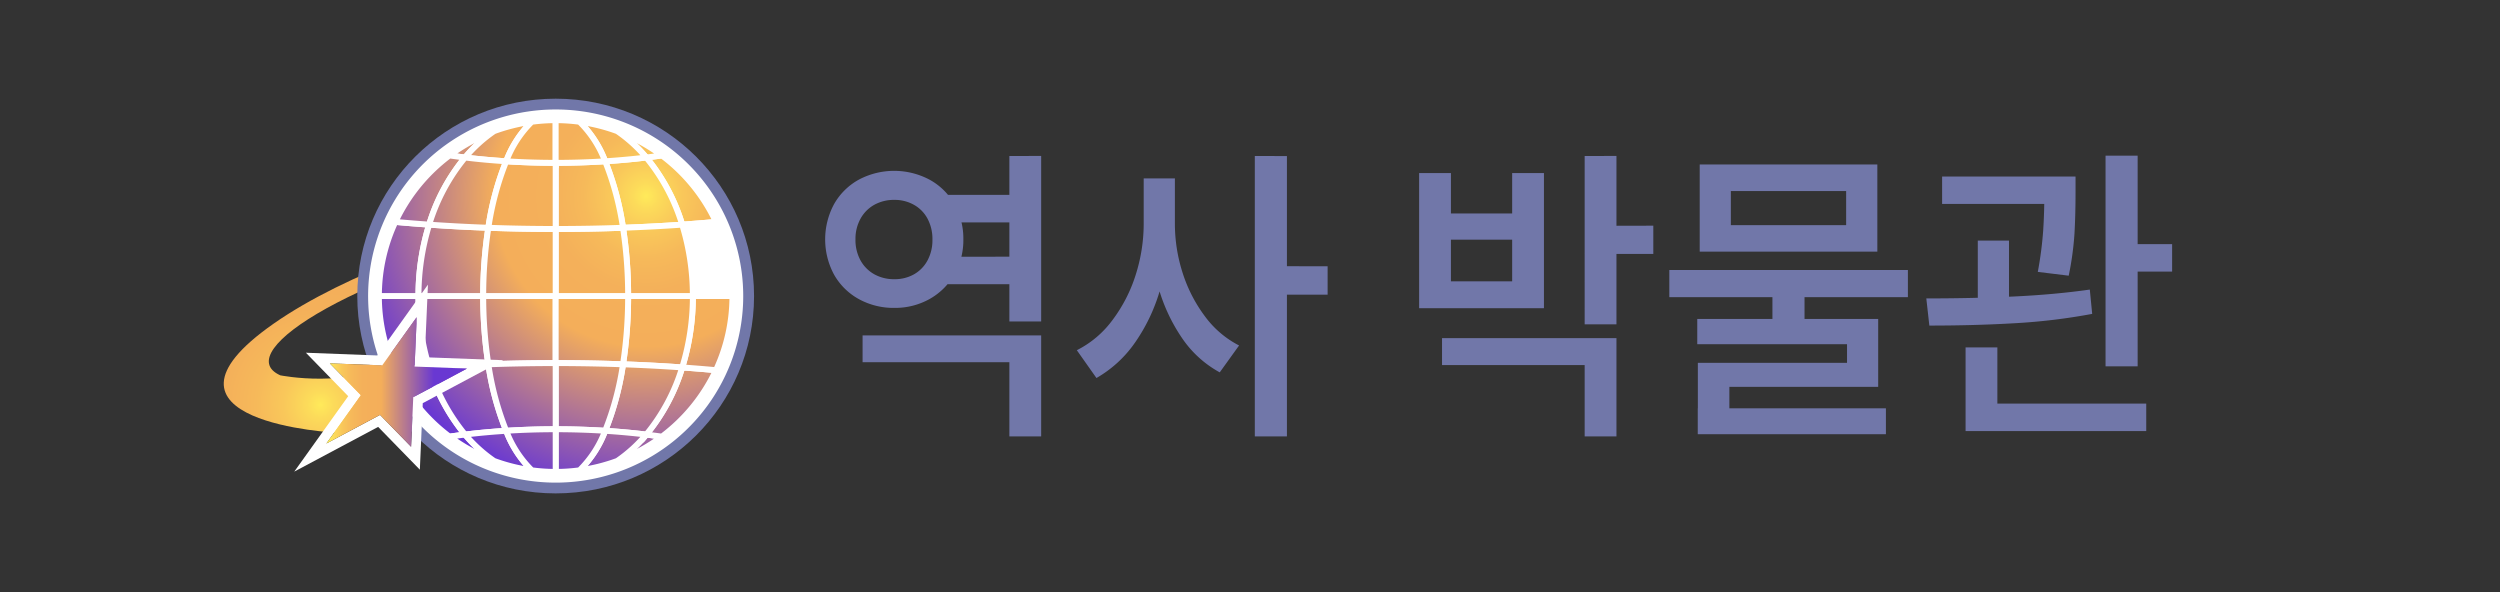 <svg xmlns="http://www.w3.org/2000/svg" xmlns:xlink="http://www.w3.org/1999/xlink" viewBox="0 0 190 45"><rect x="0" y="0" width="190" height="45" fill="#333333" stroke="none"/><defs><style>.cls-1{fill:url(#radial-gradient);}.cls-2{fill:#7177a9;}.cls-3{fill:#fff;}.cls-10,.cls-11,.cls-12,.cls-13,.cls-14,.cls-15,.cls-16,.cls-17,.cls-18,.cls-19,.cls-20,.cls-21,.cls-22,.cls-23,.cls-24,.cls-25,.cls-26,.cls-27,.cls-28,.cls-29,.cls-30,.cls-31,.cls-32,.cls-33,.cls-34,.cls-35,.cls-36,.cls-37,.cls-38,.cls-39,.cls-4,.cls-40,.cls-41,.cls-42,.cls-43,.cls-44,.cls-45,.cls-46,.cls-5,.cls-6,.cls-7,.cls-8,.cls-9{stroke:#fff;stroke-width:1.172px;}.cls-4{fill:url(#radial-gradient-2);}.cls-5{fill:url(#radial-gradient-3);}.cls-6{fill:url(#radial-gradient-4);}.cls-7{fill:url(#radial-gradient-5);}.cls-8{fill:url(#radial-gradient-6);}.cls-9{fill:url(#radial-gradient-7);}.cls-10{fill:url(#radial-gradient-8);}.cls-11{fill:url(#radial-gradient-9);}.cls-12{fill:url(#radial-gradient-10);}.cls-13{fill:url(#radial-gradient-11);}.cls-14{fill:url(#radial-gradient-13);}.cls-15{fill:url(#radial-gradient-14);}.cls-16{fill:url(#radial-gradient-15);}.cls-17{fill:url(#radial-gradient-16);}.cls-18{fill:url(#radial-gradient-17);}.cls-19{fill:url(#radial-gradient-18);}.cls-20{fill:url(#radial-gradient-19);}.cls-21{fill:url(#radial-gradient-20);}.cls-22{fill:url(#radial-gradient-21);}.cls-23{fill:url(#radial-gradient-22);}.cls-24{fill:url(#radial-gradient-23);}.cls-25{fill:url(#radial-gradient-24);}.cls-26{fill:url(#radial-gradient-25);}.cls-27{fill:url(#radial-gradient-26);}.cls-28{fill:url(#radial-gradient-27);}.cls-29{fill:url(#radial-gradient-28);}.cls-30{fill:url(#radial-gradient-29);}.cls-31{fill:url(#radial-gradient-30);}.cls-32{fill:url(#radial-gradient-31);}.cls-33{fill:url(#radial-gradient-32);}.cls-34{fill:url(#radial-gradient-33);}.cls-35{fill:url(#radial-gradient-34);}.cls-36{fill:url(#radial-gradient-35);}.cls-37{fill:url(#radial-gradient-36);}.cls-38{fill:url(#radial-gradient-37);}.cls-39{fill:url(#radial-gradient-38);}.cls-40{fill:url(#radial-gradient-39);}.cls-41{fill:url(#radial-gradient-40);}.cls-42{fill:url(#radial-gradient-41);}.cls-43{fill:url(#radial-gradient-42);}.cls-44{fill:url(#radial-gradient-43);}.cls-45{fill:url(#radial-gradient-44);}.cls-46{fill:url(#radial-gradient-45);}.cls-47{fill:url(#linear-gradient);}.cls-48{fill:none;}</style><radialGradient id="radial-gradient" cx="19.024" cy="60.453" r="61.239" gradientTransform="translate(0.017 0.113)" gradientUnits="userSpaceOnUse"><stop offset="0" stop-color="#ffea5a"/><stop offset="0.043" stop-color="#fcdb5a"/><stop offset="0.12" stop-color="#f9c75a"/><stop offset="0.207" stop-color="#f6b95a"/><stop offset="0.313" stop-color="#f4b05a"/><stop offset="0.494" stop-color="#f4ae5a"/><stop offset="1" stop-color="#6938d2"/></radialGradient><radialGradient id="radial-gradient-2" cx="83.141" cy="19.165" r="60.366" xlink:href="#radial-gradient"/><radialGradient id="radial-gradient-3" cx="83.141" cy="19.165" r="60.368" xlink:href="#radial-gradient"/><radialGradient id="radial-gradient-4" cx="83.142" cy="19.162" r="60.368" xlink:href="#radial-gradient"/><radialGradient id="radial-gradient-5" cx="83.143" cy="19.165" r="60.37" xlink:href="#radial-gradient"/><radialGradient id="radial-gradient-6" cx="83.141" cy="19.165" r="60.367" xlink:href="#radial-gradient"/><radialGradient id="radial-gradient-7" cx="83.142" cy="19.164" r="60.369" xlink:href="#radial-gradient"/><radialGradient id="radial-gradient-8" cx="83.141" cy="19.164" r="60.368" xlink:href="#radial-gradient"/><radialGradient id="radial-gradient-9" cx="83.142" cy="19.162" r="60.372" xlink:href="#radial-gradient"/><radialGradient id="radial-gradient-10" cx="83.141" cy="19.165" r="60.366" xlink:href="#radial-gradient"/><radialGradient id="radial-gradient-11" cx="83.141" cy="19.165" r="60.367" xlink:href="#radial-gradient"/><radialGradient id="radial-gradient-13" cx="83.142" cy="19.162" r="60.36" xlink:href="#radial-gradient"/><radialGradient id="radial-gradient-14" cx="83.141" cy="19.162" r="60.359" xlink:href="#radial-gradient"/><radialGradient id="radial-gradient-15" cx="83.141" cy="19.162" r="60.365" xlink:href="#radial-gradient"/><radialGradient id="radial-gradient-16" cx="83.141" cy="19.201" r="60.326" xlink:href="#radial-gradient"/><radialGradient id="radial-gradient-17" cx="83.141" cy="19.2" r="60.333" xlink:href="#radial-gradient"/><radialGradient id="radial-gradient-18" cx="83.141" cy="19.164" r="60.368" xlink:href="#radial-gradient"/><radialGradient id="radial-gradient-19" cx="83.142" cy="19.167" r="60.366" xlink:href="#radial-gradient"/><radialGradient id="radial-gradient-20" cx="83.141" cy="19.164" r="60.369" xlink:href="#radial-gradient"/><radialGradient id="radial-gradient-21" cx="83.141" cy="19.163" r="60.366" xlink:href="#radial-gradient"/><radialGradient id="radial-gradient-22" cx="83.142" cy="19.164" r="60.371" xlink:href="#radial-gradient"/><radialGradient id="radial-gradient-23" cx="83.141" cy="19.164" r="60.367" xlink:href="#radial-gradient"/><radialGradient id="radial-gradient-24" cx="83.142" cy="19.164" r="60.37" xlink:href="#radial-gradient"/><radialGradient id="radial-gradient-25" cx="83.142" cy="19.167" r="60.365" xlink:href="#radial-gradient"/><radialGradient id="radial-gradient-26" cx="83.142" cy="19.163" r="60.36" xlink:href="#radial-gradient"/><radialGradient id="radial-gradient-27" cx="83.143" cy="19.172" r="60.36" xlink:href="#radial-gradient"/><radialGradient id="radial-gradient-28" cx="83.141" cy="19.164" r="60.369" xlink:href="#radial-gradient"/><radialGradient id="radial-gradient-29" cx="83.142" cy="19.17" r="60.36" xlink:href="#radial-gradient"/><radialGradient id="radial-gradient-30" cx="83.142" cy="19.172" r="60.383" xlink:href="#radial-gradient"/><radialGradient id="radial-gradient-31" cx="83.14" cy="19.172" r="60.384" xlink:href="#radial-gradient"/><radialGradient id="radial-gradient-32" cx="83.142" cy="19.063" r="60.467" xlink:href="#radial-gradient"/><radialGradient id="radial-gradient-33" cx="83.14" cy="19.135" r="60.398" xlink:href="#radial-gradient"/><radialGradient id="radial-gradient-34" cx="83.141" cy="19.162" r="60.372" xlink:href="#radial-gradient"/><radialGradient id="radial-gradient-35" cx="83.14" cy="19.162" r="60.374" xlink:href="#radial-gradient"/><radialGradient id="radial-gradient-36" cx="83.14" cy="19.164" r="60.366" xlink:href="#radial-gradient"/><radialGradient id="radial-gradient-37" cx="83.142" cy="19.163" r="60.37" xlink:href="#radial-gradient"/><radialGradient id="radial-gradient-38" cx="83.141" cy="19.164" r="60.367" xlink:href="#radial-gradient"/><radialGradient id="radial-gradient-39" cx="83.142" cy="19.163" r="60.373" xlink:href="#radial-gradient"/><radialGradient id="radial-gradient-40" cx="83.142" cy="19.162" r="60.368" xlink:href="#radial-gradient"/><radialGradient id="radial-gradient-41" cx="83.143" cy="19.163" r="60.37" xlink:href="#radial-gradient"/><radialGradient id="radial-gradient-42" cx="83.142" cy="19.162" r="60.368" xlink:href="#radial-gradient"/><radialGradient id="radial-gradient-43" cx="83.143" cy="19.163" r="60.372" xlink:href="#radial-gradient"/><radialGradient id="radial-gradient-44" cx="83.142" cy="19.164" r="60.368" xlink:href="#radial-gradient"/><radialGradient id="radial-gradient-45" cx="83.142" cy="19.164" r="60.366" xlink:href="#radial-gradient"/><linearGradient id="linear-gradient" x1="20.888" y1="56.049" x2="41.394" y2="56.049" gradientTransform="matrix(1, 0, 0, 1, 0, 0)" xlink:href="#radial-gradient"/><symbol id="World" data-name="World" viewBox="0 0 104.416 78.12"><path class="cls-1" d="M33.962,51.763,22.329,66.118S-18.1,64.14,9.849,44.507,104.641,10.416,100.8,27.06c0,0,2.248-10.183-34-2-39.691,8.962-66,25-55.671,29.691C11.129,54.751,24.786,57.525,33.962,51.763Z"/><circle class="cls-2" cx="65.355" cy="39.06" r="39.06"/><path class="cls-3" d="M102.282,39.06A36.927,36.927,0,1,1,65.355,2.135,36.926,36.926,0,0,1,102.282,39.06Z"/><path class="cls-4" d="M38.346,39.06h-7.8a34.673,34.673,0,0,0,3.238,14.674q3.26-.3,6.658-.542A47.693,47.693,0,0,1,38.346,39.06Z"/><path class="cls-5" d="M40.444,53.192q-3.4.24-6.658.542A34.953,34.953,0,0,0,44.447,66.888q1.514-.222,3.069-.41A38.341,38.341,0,0,1,40.444,53.192Z"/><path class="cls-6" d="M53.22,6.43a34.671,34.671,0,0,0-8.774,4.8q1.515.221,3.07.41A28.267,28.267,0,0,1,53.22,6.43Z"/><path class="cls-7" d="M47.516,66.478q-1.554.189-3.069.41a34.7,34.7,0,0,0,8.773,4.8A28.355,28.355,0,0,1,47.516,66.478Z"/><path class="cls-8" d="M40.444,24.928q-3.4-.242-6.658-.542A34.677,34.677,0,0,0,30.548,39.06h7.8A47.7,47.7,0,0,1,40.444,24.928Z"/><path class="cls-9" d="M47.516,11.643q-1.554-.189-3.07-.41a34.947,34.947,0,0,0-10.66,13.153q3.258.3,6.658.542A38.336,38.336,0,0,1,47.516,11.643Z"/><path class="cls-10" d="M90.267,24.928c2.263-.161,4.486-.341,6.657-.542A34.945,34.945,0,0,0,86.265,11.233q-1.515.221-3.071.41A38.338,38.338,0,0,1,90.267,24.928Z"/><path class="cls-11" d="M77.491,71.691a34.719,34.719,0,0,0,8.774-4.8q-1.515-.222-3.071-.41A28.3,28.3,0,0,1,77.491,71.691Z"/><path class="cls-12" d="M83.194,66.478q1.555.189,3.071.41A34.948,34.948,0,0,0,96.924,53.734c-2.171-.2-4.394-.382-6.657-.542A38.343,38.343,0,0,1,83.194,66.478Z"/><path class="cls-13" d="M92.364,39.06a47.725,47.725,0,0,1-2.1,14.132c2.263.16,4.486.341,6.657.542a34.658,34.658,0,0,0,3.238-14.674Z"/><path class="cls-13" d="M92.364,39.06h7.8a34.662,34.662,0,0,0-3.238-14.674c-2.171.2-4.394.381-6.657.542A47.73,47.73,0,0,1,92.364,39.06Z"/><path class="cls-14" d="M83.194,11.643q1.555-.189,3.071-.41a34.688,34.688,0,0,0-8.774-4.8A28.209,28.209,0,0,1,83.194,11.643Z"/><path class="cls-15" d="M70.052,4.57a34.6,34.6,0,0,1,7.439,1.86"/><path class="cls-16" d="M53.22,6.43a34.507,34.507,0,0,1,7.439-1.86"/><path class="cls-17" d="M77.491,71.691a34.593,34.593,0,0,1-7.439,1.859"/><path class="cls-18" d="M60.659,73.55a34.564,34.564,0,0,1-7.439-1.859"/><path class="cls-19" d="M51.09,39.06H38.346a47.693,47.693,0,0,0,2.1,14.132c3.772-.268,7.664-.476,11.654-.619A88.458,88.458,0,0,1,51.09,39.06Z"/><path class="cls-20" d="M40.444,53.192a38.341,38.341,0,0,0,7.072,13.286c2.619-.321,5.323-.57,8.1-.747A57.721,57.721,0,0,1,52.1,52.573C48.108,52.716,44.216,52.924,40.444,53.192Z"/><path class="cls-21" d="M78.612,52.573c3.991.143,7.883.351,11.655.619a47.725,47.725,0,0,0,2.1-14.132H79.62A88.331,88.331,0,0,1,78.612,52.573Z"/><path class="cls-22" d="M47.516,11.643c2.619.32,5.323.57,8.1.746A21.676,21.676,0,0,1,60.659,4.57,34.507,34.507,0,0,0,53.22,6.43,28.267,28.267,0,0,0,47.516,11.643Z"/><path class="cls-23" d="M90.267,24.928a38.338,38.338,0,0,0-7.073-13.285q-3.928.48-8.095.746a57.749,57.749,0,0,1,3.513,13.159C82.6,25.4,86.5,25.2,90.267,24.928Z"/><path class="cls-24" d="M52.1,25.548c-3.99-.144-7.882-.352-11.654-.62a47.7,47.7,0,0,0-2.1,14.132H51.09A88.445,88.445,0,0,1,52.1,25.548Z"/><path class="cls-25" d="M55.612,12.389c-2.773-.176-5.477-.426-8.1-.746a38.336,38.336,0,0,0-7.072,13.285c3.772.268,7.664.476,11.654.62A57.8,57.8,0,0,1,55.612,12.389Z"/><path class="cls-26" d="M75.1,65.731q4.159.266,8.095.747a38.343,38.343,0,0,0,7.073-13.286c-3.772-.268-7.664-.476-11.655-.619A57.726,57.726,0,0,1,75.1,65.731Z"/><path class="cls-27" d="M75.1,12.389q4.159-.264,8.095-.746a28.209,28.209,0,0,0-5.7-5.213,34.6,34.6,0,0,0-7.439-1.86A21.7,21.7,0,0,1,75.1,12.389Z"/><path class="cls-28" d="M55.613,65.731c-2.774.177-5.478.426-8.1.747a28.355,28.355,0,0,0,5.7,5.213,34.564,34.564,0,0,0,7.439,1.859A21.653,21.653,0,0,1,55.613,65.731Z"/><path class="cls-29" d="M78.612,25.548A88.318,88.318,0,0,1,79.62,39.06H92.364a47.73,47.73,0,0,0-2.1-14.132C86.5,25.2,82.6,25.4,78.612,25.548Z"/><path class="cls-30" d="M83.194,66.478Q79.266,66,75.1,65.731a21.7,21.7,0,0,1-5.047,7.819,34.593,34.593,0,0,0,7.439-1.859A28.3,28.3,0,0,0,83.194,66.478Z"/><path class="cls-31" d="M60.659,4.57a35.163,35.163,0,0,1,4.7-.316"/><path class="cls-32" d="M65.355,4.254a35.166,35.166,0,0,1,4.7.316"/><path class="cls-33" d="M65.355,73.866a35,35,0,0,1-4.7-.316"/><path class="cls-34" d="M70.052,73.55a35,35,0,0,1-4.7.316"/><path class="cls-35" d="M51.09,39.06A88.458,88.458,0,0,0,52.1,52.573c4.316-.157,8.743-.24,13.257-.24V39.06Z"/><path class="cls-36" d="M65.355,52.333h0c4.514,0,8.942.083,13.256.24A88.331,88.331,0,0,0,79.62,39.06H65.355Z"/><path class="cls-37" d="M65.355,39.06H79.62a88.318,88.318,0,0,0-1.008-13.512c-4.315.157-8.742.239-13.257.239Z"/><path class="cls-38" d="M65.356,52.333h0v13.09h0c3.323,0,6.578.105,9.743.308a57.726,57.726,0,0,0,3.513-13.158C74.3,52.416,69.87,52.333,65.356,52.333Z"/><path class="cls-39" d="M65.355,25.787h0c-4.514,0-8.941-.082-13.256-.239A88.445,88.445,0,0,0,51.09,39.06H65.355Z"/><path class="cls-40" d="M65.355,25.787c4.515,0,8.942-.082,13.257-.239A57.749,57.749,0,0,0,75.1,12.389c-3.165.2-6.42.308-9.744.308Z"/><path class="cls-41" d="M65.355,65.423v8.443a35,35,0,0,0,4.7-.316A21.7,21.7,0,0,0,75.1,65.731c-3.165-.2-6.42-.308-9.743-.308Z"/><path class="cls-42" d="M65.355,52.333c-4.514,0-8.941.083-13.257.24a57.721,57.721,0,0,0,3.515,13.158c3.164-.2,6.419-.308,9.742-.308Z"/><path class="cls-43" d="M55.613,65.731a21.653,21.653,0,0,0,5.046,7.819,35,35,0,0,0,4.7.316V65.423C62.032,65.423,58.777,65.528,55.613,65.731Z"/><path class="cls-44" d="M65.354,25.787h0V12.7h0c-3.322,0-6.577-.1-9.742-.308A57.8,57.8,0,0,0,52.1,25.548C56.413,25.705,60.84,25.787,65.354,25.787Z"/><path class="cls-45" d="M65.355,12.7V4.254a35.163,35.163,0,0,0-4.7.316,21.676,21.676,0,0,0-5.047,7.819c3.165.2,6.42.308,9.742.308Z"/><path class="cls-46" d="M75.1,12.389A21.7,21.7,0,0,0,70.052,4.57a35.166,35.166,0,0,0-4.7-.316V12.7C68.679,12.7,71.934,12.592,75.1,12.389Z"/><path class="cls-3" d="M39.582,51.174c.108-2.491.627-14.375.627-14.375l-3.768,5.3s-5.2,7.318-6.2,8.722L16.176,50.28l8.331,8.6L13.885,73.812l16.52-8.851,8.207,8.466s.5-11.446.575-13.169c1.592-.855,15.853-8.5,15.853-8.5Zm-2.267,7.905-.428,9.81-6.111-6.306L20.2,68.253,27,58.687l-6.111-6.3,10.316.394,6.8-9.566-.427,9.808,10.316.395Z"/><polygon class="cls-47" points="37.579 53.018 38.006 43.21 31.204 52.776 20.888 52.382 26.999 58.687 20.196 68.253 30.776 62.583 36.887 68.889 37.315 59.079 47.895 53.413 37.579 53.018"/></symbol></defs><title>Asset 2</title><g id="Layer_2" data-name="Layer 2"><g id="Layer_1-2" data-name="Layer 1"><use width="104.416" height="78.12" transform="translate(17.004 7.5) scale(0.386 0.384)" xlink:href="#World"/><path class="cls-2" d="M70.626,13.644a4.806,4.806,0,0,1,1.9,1.86,5.3,5.3,0,0,1,.689,2.687,5.24,5.24,0,0,1-.689,2.677,4.947,4.947,0,0,1-1.885,1.861,5.364,5.364,0,0,1-2.665.671,5.473,5.473,0,0,1-2.688-.66A4.845,4.845,0,0,1,63.4,20.893a5.644,5.644,0,0,1,0-5.4,4.847,4.847,0,0,1,1.886-1.848,5.732,5.732,0,0,1,5.341,0Zm-4.178,1.92A2.693,2.693,0,0,0,65.4,16.62a3.155,3.155,0,0,0-.384,1.571,3.2,3.2,0,0,0,.384,1.6,2.693,2.693,0,0,0,1.05,1.056,3.073,3.073,0,0,0,1.525.372,2.966,2.966,0,0,0,1.49-.372,2.637,2.637,0,0,0,1.027-1.056,3.224,3.224,0,0,0,.373-1.572,3.278,3.278,0,0,0-.373-1.6,2.613,2.613,0,0,0-1.038-1.056,2.981,2.981,0,0,0-1.479-.372A3.073,3.073,0,0,0,66.448,15.564Zm12.681,9.924v7.68H76.712V27.527H65.556V25.488Zm-1.671-10.68V16.9H71.45V14.808Zm0,4.7V21.6H71.45V19.512Zm1.671-7.656V24.432H76.712V11.856Z"/><path class="cls-2" d="M88.862,13.56v3.408a17.976,17.976,0,0,1-.654,4.9A13.474,13.474,0,0,1,86.3,25.98a9.006,9.006,0,0,1-2.97,2.749l-1.491-2.113a7.6,7.6,0,0,0,2.71-2.292,11.4,11.4,0,0,0,1.762-3.431,12.84,12.84,0,0,0,.61-3.925V13.56Zm.43,0v3.408a12.2,12.2,0,0,0,.587,3.768,11.108,11.108,0,0,0,1.683,3.287,7.438,7.438,0,0,0,2.608,2.233L92.7,28.3a8.218,8.218,0,0,1-2.88-2.628,13.2,13.2,0,0,1-1.817-3.96,17.371,17.371,0,0,1-.633-4.74V13.56Zm8.514-1.7V33.168h-2.44V11.856Zm3.093,8.376v2.161H97.241V20.232Z"/><path class="cls-2" d="M110.271,13.152v3.072h4.653V13.152h2.416V23.424h-9.486V13.152ZM122.851,25.7v7.464h-2.417V27.744h-10.84V25.7Zm-12.58-4.319h4.653V18.216h-4.653Zm12.58-9.529V24.648h-2.417V11.856Zm2.8,5.3V19.3H122.2V17.16Z"/><path class="cls-2" d="M145,20.52v2.064H126.869V20.52Zm-2.258,3.72V29.4H131.432v2.208h-2.395V27.576h11.337V26.16H128.992V24.24Zm.587,6.792V33h-14.3V31.032ZM142.678,12.5v6.624h-13.5V12.5ZM131.544,14.52v2.592h8.763V14.52Zm5.6,7.512v3.1h-2.439v-3.1Z"/><path class="cls-2" d="M153.01,22.536q3.129-.146,5.815-.528l.181,1.847a45.624,45.624,0,0,1-5.86.709q-3.082.18-6.516.18L146.4,22.68Q149.883,22.68,153.01,22.536Zm3.286-9.12V15.5H147.6V13.416ZM151.8,26.4v4.92h-2.416V26.4Zm11.314,4.272V32.76h-13.73V30.672ZM152.683,18.288v5.353h-2.371V18.288Zm5.058-4.872v1.248q0,1.632-.079,3.06a23.1,23.1,0,0,1-.44,3.228l-2.349-.288a28.032,28.032,0,0,0,.406-3.1q.091-1.344.091-2.9V13.416Zm4.72-1.584V27.84h-2.439V11.832Zm2.62,6.721v2.088h-3.613V18.553Z"/><rect class="cls-48" width="190" height="45"/></g></g></svg>